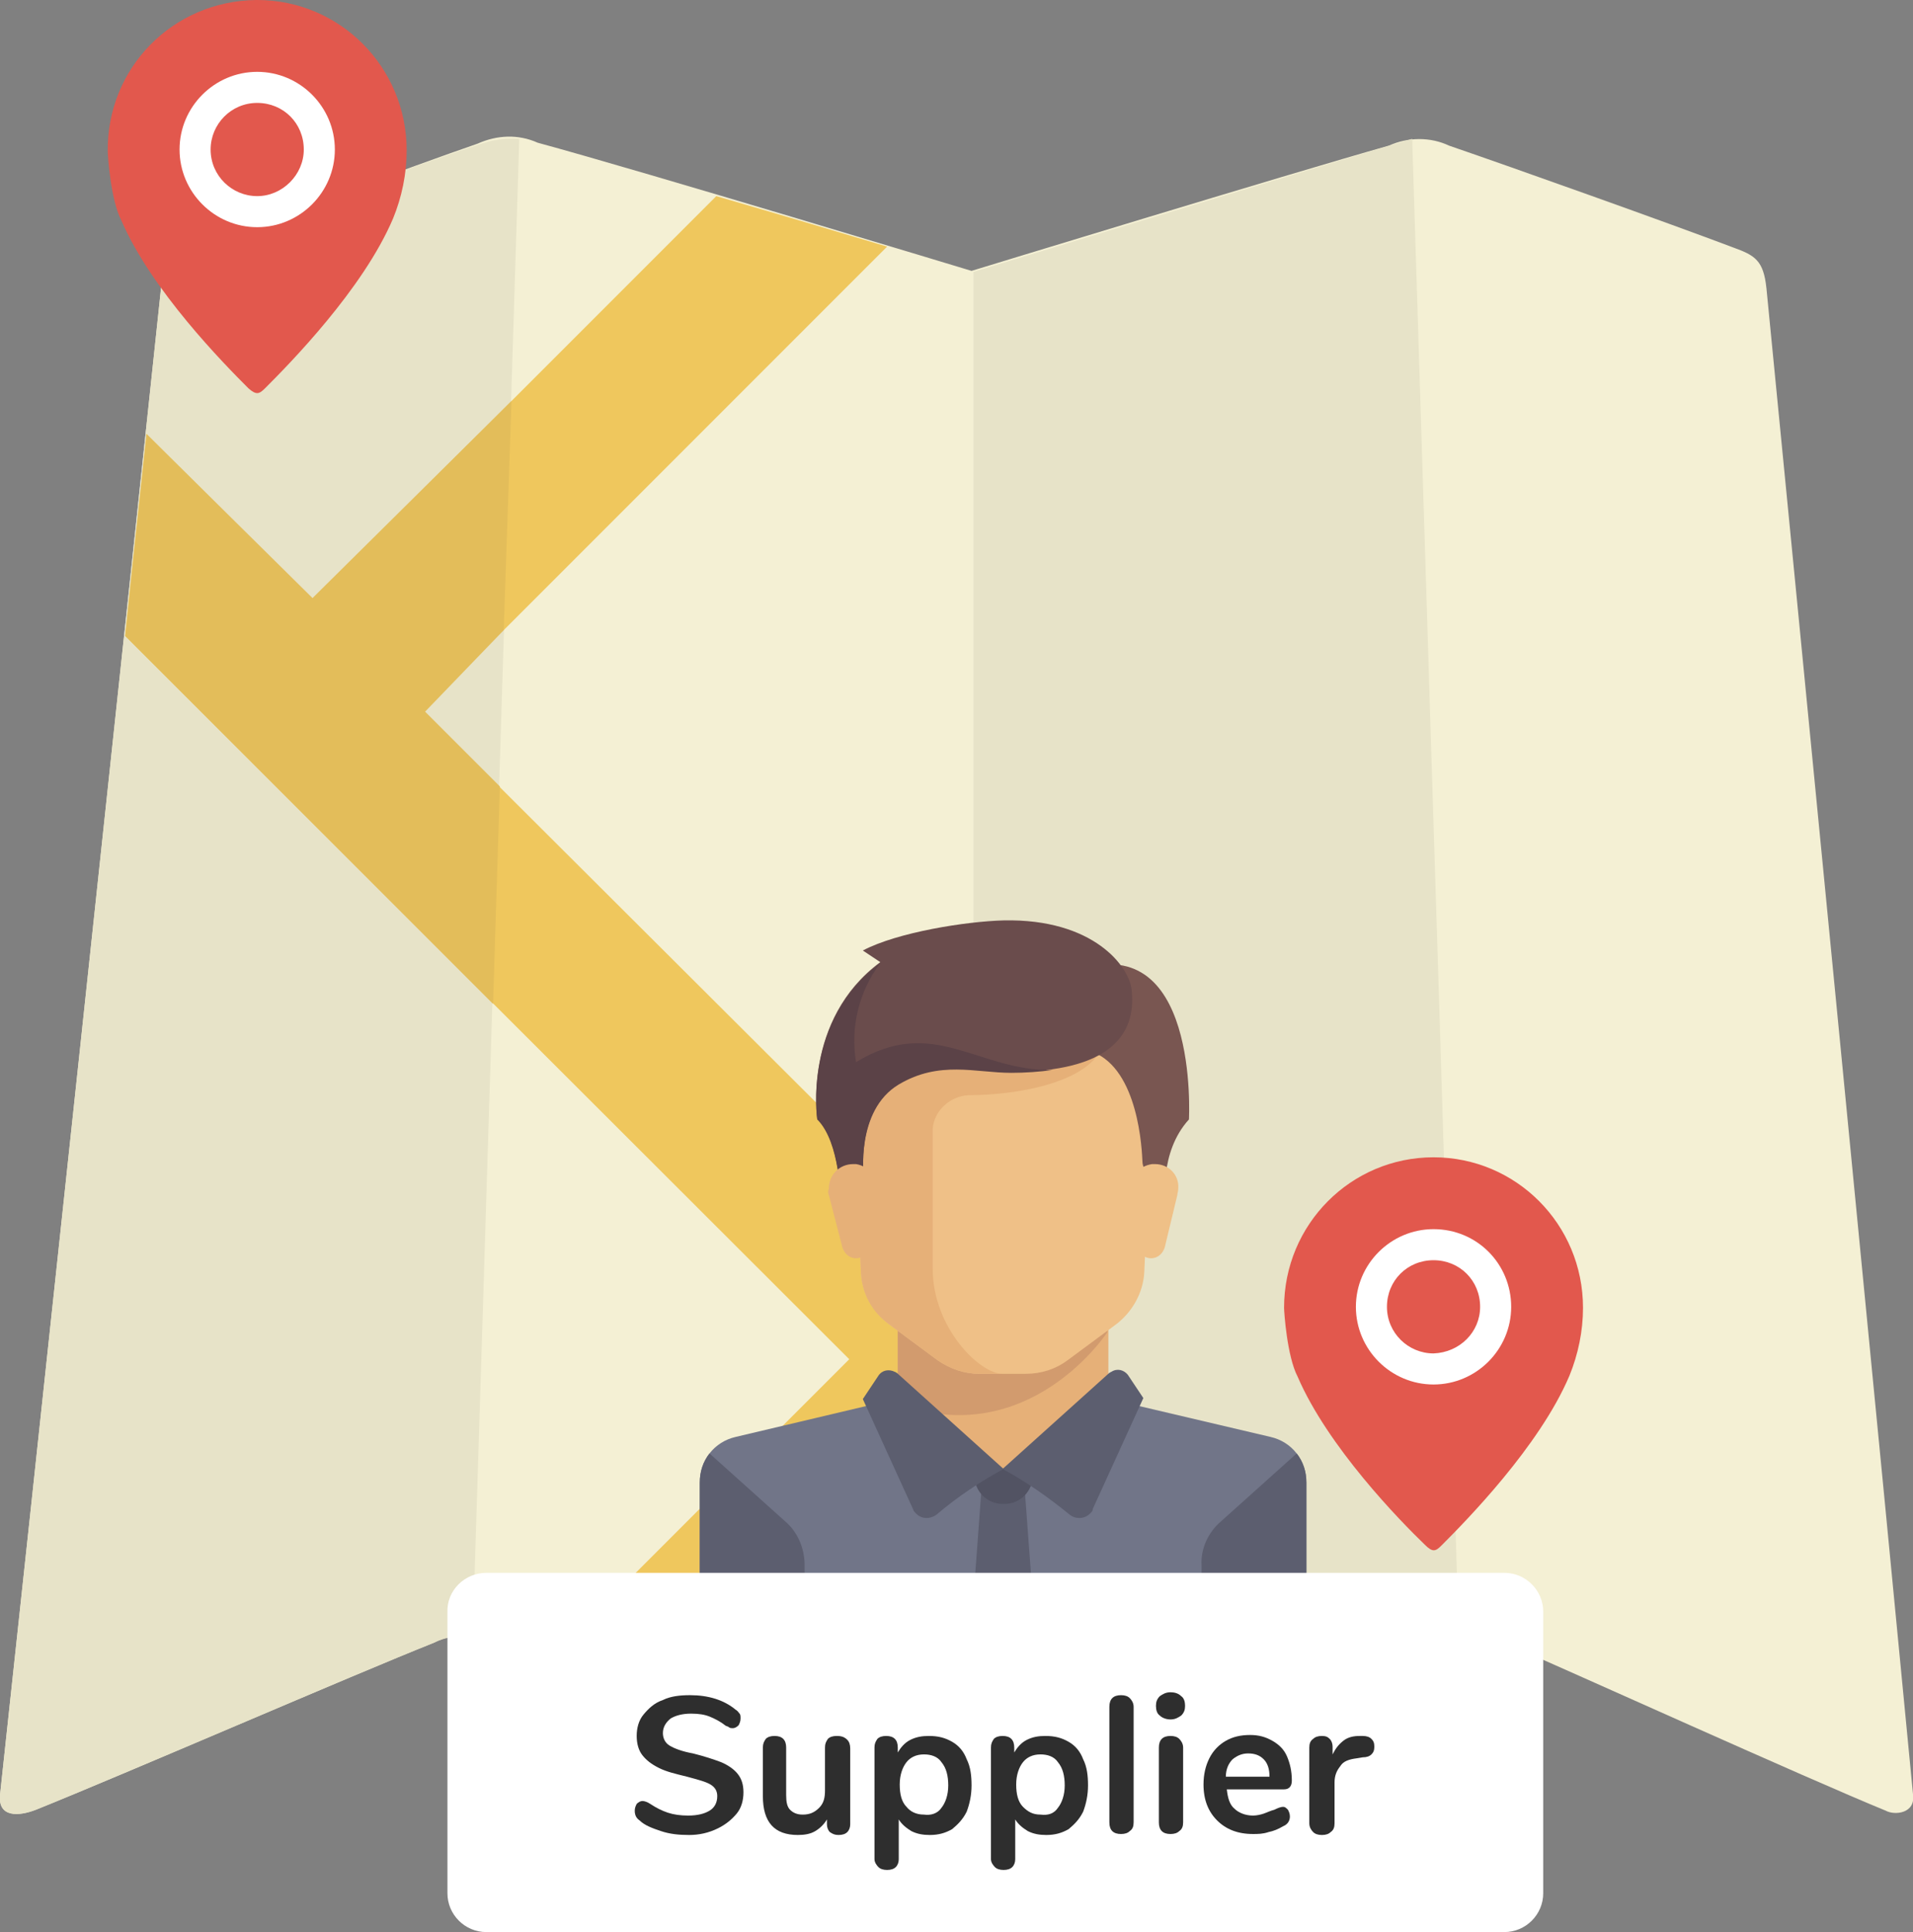 <?xml version="1.0" encoding="utf-8"?>
<!-- Generator: Adobe Illustrator 23.0.2, SVG Export Plug-In . SVG Version: 6.00 Build 0)  -->
<svg version="1.1" id="Layer_1" xmlns="http://www.w3.org/2000/svg" xmlns:xlink="http://www.w3.org/1999/xlink" x="0px" y="0px"
	 viewBox="0 0 197.1 199" style="enable-background:new 0 0 197.1 199;" xml:space="preserve">
<rect x="0" y="0" width="197.1" height="199" fill="#808080" stroke="none"/>
<style type="text/css">
	.st0{fill:#F4F0D4;}
	.st1{fill:#E7E3C8;}
	.st2{fill:#EFC75D;}
	.st3{fill:#E3BD5A;}
	.st4{fill:#E2584D;}
	.st5{fill:#FFFFFF;}
	.st6{fill:#E6B078;}
	.st7{fill:#717588;}
	.st8{fill:#D29B6E;}
	.st9{fill:#EFC087;}
	.st10{fill:#5C5E6F;}
	.st11{fill:#525363;}
	.st12{fill:#795651;}
	.st13{fill:#6A4C4C;}
	.st14{fill:#5B4247;}
	.st15{enable-background:new    ;}
	.st16{fill:#2E2E2E;}
</style>
<title>supplier</title>
<g>
	<g id="Layer_1-2">
		<g>
			<g>
				<path class="st0" d="M154.1,168.8c8.5,3.7,31.9,14.3,40.2,17.7c0.9,0.5,3.1,0.3,2.8-1.7c-1.9-20-13.1-134.8-15.1-155.1
					c-0.3-2.9-1.2-3.4-3.4-4.2c-6.6-2.5-22.6-8.2-29.3-10.5c-1.9-0.9-4.2-0.9-6.2,0c-10.3,2.9-43,12.9-43,12.9s-34-10.3-44.7-13.2
					c-2-0.9-4.2-0.8-6.2,0.1C42.5,17.1,26.8,23,20,25.4c-2.8,1.1-3.1,2.3-3.4,4.2C14.5,49.5,2.2,164.7,0,184.9
					c-0.2,2.3,1.9,2.2,3.7,1.5c9.2-3.7,32.7-13.9,41-17.2c1.9-1,4.2-1,6.2,0c9.4,3.9,37,16.3,46.1,20c1.9,1,4.2,1,6.2,0
					c9.1-3.9,35.7-16.2,44.7-20.2C149.7,168,152,168,154.1,168.8z"/>
				<path class="st1" d="M53.5,14.3c-1.4-0.1-2.8,0.1-4.2,0.6C42.5,17.1,26.8,23,20,25.4c-2.8,1.1-3.1,2.3-3.4,4.2
					C14.5,49.5,2.2,164.7,0,184.9c-0.2,2.3,1.9,2.2,3.7,1.5c9.2-3.7,32.7-13.9,41-17.2c1.2-0.6,2.6-0.8,4-0.6L53.5,14.3z
					 M145.5,14.3c-0.7,0.2-1.3,0.4-2,0.6C133.1,18,101.7,27.6,100.3,28v161.8c1.1-0.1,2.1-0.3,3.1-0.8c9.1-3.9,35.7-16.2,44.7-20.2
					c0.7-0.3,1.4-0.5,2.2-0.6L145.5,14.3z"/>
				<path class="st2" d="M72,178.2l27-27l27.4,27.4c5.7-2.6,11.2-5.2,15.7-7.2L43.6,73.2l47.8-47.8C86.4,23.9,80,22,73.8,20.2
					L32.2,61.8L15.1,44.7c-0.6,5.8-1.4,12.9-2.2,20.8L87.5,140l-31.3,31.3C60.6,173.2,66.2,175.6,72,178.2L72,178.2z"/>
				<path class="st3" d="M51.9,64.9l0.8-23.6L32.2,61.6L15.1,44.7c-0.6,5.8-1.4,12.9-2.2,20.8l37.9,37.9L51.5,81l-7.7-7.7L51.9,64.9
					z M100.1,152.7l26,26c5.7-2.6,11.2-5.2,15.7-7.2l-41.8-41.8L100.1,152.7z"/>
				<g>
					<path class="st4" d="M147.7,119.2c8.5,0,15.4,6.9,15.4,15.5c0,0,0,0,0,0c0,2.4-0.5,4.8-1.4,7c-3.1,7.3-10.7,15-13.2,17.5
						c-0.6,0.6-0.9,0.7-1.7-0.1c-2.6-2.5-10-10.1-13.1-17.3c-1.1-2.1-1.4-6.7-1.4-7.1C132.3,126.1,139.2,119.2,147.7,119.2
						C147.7,119.2,147.7,119.2,147.7,119.2z"/>
					<path class="st5" d="M147.7,126.6c-4.4,0-8,3.6-8,8c0,4.4,3.6,8,8,8s8-3.6,8-8S152.2,126.6,147.7,126.6
						C147.7,126.6,147.7,126.6,147.7,126.6z M147.7,139.4c-2.6,0-4.8-2.1-4.8-4.8s2.1-4.8,4.8-4.8s4.8,2.1,4.8,4.8l0,0
						C152.5,137.2,150.4,139.3,147.7,139.4C147.8,139.4,147.7,139.4,147.7,139.4z"/>
				</g>
				<g>
					<path class="st4" d="M26.5,0C35,0,41.9,6.9,41.9,15.5c0,0,0,0,0,0c0,2.4-0.5,4.8-1.4,7c-3.1,7.3-10.7,15-13.2,17.5
						c-0.6,0.6-0.9,0.7-1.7,0c-2.5-2.5-10-10.1-13.1-17.3c-1.1-2.1-1.4-6.7-1.4-7.1C11,7,17.8,0.1,26.4,0C26.4,0,26.4,0,26.5,0z"/>
					<path class="st5" d="M26.5,7.4c-4.4,0-8,3.6-8,8s3.6,8,8,8s8-3.6,8-8S30.9,7.4,26.5,7.4L26.5,7.4z M26.5,20.2
						c-2.6,0-4.8-2.1-4.8-4.8c0-2.6,2.1-4.8,4.8-4.8s4.8,2.1,4.8,4.8c0,0,0,0,0,0C31.3,18,29.1,20.2,26.5,20.2
						C26.5,20.2,26.5,20.2,26.5,20.2z"/>
				</g>
			</g>
			<g>
				<polygon class="st6" points="114.2,144.1 114.2,135.7 92.5,135.7 92.5,144.1 103.3,153.7 				"/>
				<path class="st7" d="M130.9,148l-14.9-3.5c-0.2-0.1-0.4-0.1-0.6-0.2l-12.1,7l-11.6-7.4c-0.3,0.3-0.7,0.5-1.1,0.6L75.8,148
					c-2.2,0.5-3.7,2.4-3.7,4.7v9.4c0,1.3,1.1,2.4,2.4,2.4c0,0,0,0,0,0h57.7c1.3,0,2.4-1.1,2.4-2.4c0,0,0,0,0,0v-9.4
					C134.6,150.4,133.1,148.5,130.9,148z"/>
				<path class="st8" d="M92.5,135.7v8.9c13.6,4.9,21.6-7.4,21.6-7.4v-1.5H92.5z"/>
				<path class="st9" d="M87.7,108l1,23c0.1,2.2,1.2,4.1,2.9,5.4l5,3.7c1.3,0.9,2.8,1.4,4.3,1.4h4.8c1.6,0,3.1-0.5,4.3-1.4l5-3.7
					c1.7-1.3,2.8-3.3,2.9-5.4l1-23H87.7z"/>
				<path class="st6" d="M99.8,112.8c4.8,0,12-1.2,13.7-4.8H87.7l1,23c0.1,2.2,1.1,4.1,2.9,5.4l5,3.7c1.3,0.9,2.8,1.4,4.3,1.4h2.4
					c-2.4,0-7.2-4.8-7.2-10.8v-14.4C96.2,114.5,97.8,112.9,99.8,112.8z"/>
				<g>
					<path class="st10" d="M125.8,156.7l7.8-7c0.7,0.9,1,1.9,1,3v9.4c0,1.3-1.1,2.4-2.4,2.4h-8.4v-3.3
						C123.7,159.5,124.5,157.8,125.8,156.7z"/>
					<path class="st10" d="M80.9,156.7l-7.8-7c-0.7,0.9-1,1.9-1,3v9.4c0,1.3,1.1,2.4,2.4,2.4h8.4v-3.3
						C82.9,159.5,82.2,157.8,80.9,156.7z"/>
					<polygon class="st10" points="106.4,164.5 100.3,164.5 101.1,153.7 105.6,153.7 					"/>
				</g>
				<path class="st11" d="M106.4,151.3h-6v0.7c0,1.6,1.3,2.9,2.9,2.9h0h0.2c1.6,0,2.9-1.3,2.9-2.9L106.4,151.3L106.4,151.3z"/>
				<g>
					<path class="st10" d="M92.4,141.4l11,9.9c-2.4,1.3-4.8,2.9-6.9,4.7c-0.7,0.5-1.6,0.5-2.2-0.2c-0.1-0.1-0.2-0.2-0.2-0.3
						l-5.2-11.4l1.6-2.4c0.4-0.6,1.1-0.7,1.7-0.4C92.3,141.3,92.3,141.4,92.4,141.4z"/>
					<path class="st10" d="M114.3,141.4l-11,9.9c2.4,1.3,4.7,2.9,6.9,4.7c0.6,0.5,1.6,0.5,2.2-0.2c0.1-0.1,0.2-0.2,0.2-0.4l5.2-11.4
						l-1.6-2.4c-0.4-0.5-1.1-0.7-1.7-0.3C114.4,141.3,114.4,141.4,114.3,141.4z"/>
				</g>
				<path class="st12" d="M110.6,100.1l1.1,8c5.2,1,5.9,9.1,6,11.4c0,0.4,0.1,0.8,0.4,1.2l2,3c0,0-0.7-5,2.4-8.4
					C122.5,115.2,123.6,95.2,110.6,100.1z"/>
				<path class="st9" d="M121.3,123.1l-1.3,5.4c-0.2,0.6-0.7,1.1-1.4,1.1l0,0c-0.7,0-1.3-0.5-1.4-1.3l-0.7-5.6
					c-0.2-1.4,0.8-2.6,2.2-2.8c0.1,0,0.2,0,0.3,0l0,0c1.4,0,2.5,1.1,2.4,2.5C121.4,122.7,121.3,122.9,121.3,123.1z"/>
				<path class="st13" d="M88.9,97.9l1.8,1.2c-8,5.9-6.5,16.1-6.5,16.1c2.4,2.4,2.4,8.4,2.4,8.4l2.4-2.4c0,0-0.9-6.9,3.6-9.6
					c4.2-2.5,7.9-1.2,11.6-1.2c10.1,0,12.9-3.8,12.4-8.4c-0.2-2.4-3.9-7.4-13.2-7.2C99.6,94.9,92.5,96,88.9,97.9z"/>
				<path class="st14" d="M88.2,109.4c-0.6-3.6,0.3-7.3,2.5-10.2c-8,5.9-6.5,16.1-6.5,16.1c2.4,2.4,2.4,8.4,2.4,8.4l2.4-2.4
					c0,0-0.9-6.9,3.6-9.6c4.2-2.5,7.9-1.2,11.6-1.2c1.4,0,2.9-0.1,4.3-0.3C100.8,110.4,96.2,104.5,88.2,109.4z"/>
				<path class="st6" d="M85.4,123.1l1.4,5.4c0.2,0.6,0.7,1.1,1.4,1.1l0,0c0.7,0,1.3-0.5,1.4-1.3l0.7-5.6c0.2-1.4-0.8-2.6-2.1-2.8
					c-0.1,0-0.2,0-0.3,0l0,0c-1.4,0-2.5,1.1-2.5,2.5C85.3,122.7,85.3,122.9,85.4,123.1z"/>
				<path class="st10" d="M117.8,162.1h-6c-1.3,0-2.4,1.1-2.4,2.4h10.8C120.2,163.2,119.1,162.1,117.8,162.1
					C117.8,162.1,117.8,162.1,117.8,162.1z"/>
			</g>
			<path class="st5" d="M50.1,162H155c2.2,0,4,1.8,4,4V195c0,2.2-1.8,4-4,4H50.1c-2.2,0-4-1.8-4-4v-28.9C46,163.8,47.9,162,50.1,162
				z"/>
			<g class="st15">
				<path class="st16" d="M68.1,188.6c-0.9-0.3-1.7-0.6-2.2-1.1c-0.3-0.2-0.5-0.5-0.5-1c0-0.3,0.1-0.5,0.2-0.7
					c0.2-0.2,0.4-0.3,0.6-0.3c0.2,0,0.5,0.1,0.8,0.3c0.6,0.4,1.2,0.7,1.8,0.9c0.6,0.2,1.3,0.3,2.1,0.3c1,0,1.7-0.2,2.2-0.5
					c0.5-0.3,0.8-0.8,0.8-1.5c0-0.5-0.2-0.9-0.7-1.2s-1.3-0.5-2.4-0.8c-1.2-0.3-2.1-0.5-2.9-0.9s-1.3-0.8-1.7-1.3
					c-0.4-0.5-0.6-1.2-0.6-2c0-0.8,0.2-1.6,0.7-2.2s1.1-1.2,2-1.5c0.8-0.4,1.8-0.5,2.8-0.5c1.9,0,3.5,0.5,4.7,1.5
					c0.2,0.1,0.3,0.3,0.4,0.4s0.1,0.3,0.1,0.5c0,0.3-0.1,0.5-0.2,0.7c-0.2,0.2-0.4,0.3-0.6,0.3c-0.1,0-0.3,0-0.4-0.1
					s-0.3-0.1-0.4-0.2c-0.5-0.4-1.1-0.7-1.6-0.9c-0.5-0.2-1.1-0.3-1.9-0.3c-0.9,0-1.6,0.2-2.1,0.5c-0.5,0.4-0.8,0.9-0.8,1.5
					c0,0.5,0.2,1,0.7,1.3s1.3,0.6,2.4,0.8c1.2,0.3,2.1,0.6,2.9,0.9c0.7,0.3,1.3,0.7,1.7,1.2c0.4,0.5,0.6,1.1,0.6,1.9
					c0,0.8-0.2,1.6-0.7,2.2c-0.5,0.6-1.1,1.1-1.9,1.5C73,188.8,72,189,71,189C69.9,189,69,188.9,68.1,188.6z"/>
				<path class="st16" d="M87.3,179.2c0.2,0.2,0.3,0.5,0.3,0.9v7.8c0,0.3-0.1,0.6-0.3,0.8c-0.2,0.2-0.5,0.3-0.9,0.3
					c-0.4,0-0.6-0.1-0.9-0.3c-0.2-0.2-0.3-0.5-0.3-0.8v-0.5c-0.3,0.5-0.7,0.9-1.2,1.2c-0.5,0.3-1.1,0.4-1.8,0.4
					c-2.4,0-3.6-1.3-3.6-4V180c0-0.4,0.1-0.6,0.3-0.9c0.2-0.2,0.5-0.3,0.9-0.3c0.4,0,0.7,0.1,0.9,0.3c0.2,0.2,0.3,0.5,0.3,0.9v4.9
					c0,0.7,0.1,1.2,0.4,1.5c0.3,0.3,0.7,0.5,1.3,0.5c0.7,0,1.2-0.2,1.7-0.7s0.6-1.1,0.6-1.8V180c0-0.4,0.1-0.6,0.3-0.9
					c0.2-0.2,0.5-0.3,0.9-0.3C86.7,178.8,87,178.9,87.3,179.2z"/>
				<path class="st16" d="M98.1,179.4c0.7,0.4,1.2,1,1.5,1.8c0.4,0.8,0.5,1.7,0.5,2.7s-0.2,1.9-0.5,2.7c-0.4,0.8-0.9,1.3-1.5,1.8
					c-0.7,0.4-1.4,0.6-2.3,0.6c-0.7,0-1.3-0.1-1.9-0.4c-0.5-0.3-1-0.7-1.3-1.2v4.1c0,0.3-0.1,0.6-0.3,0.8c-0.2,0.2-0.5,0.3-0.9,0.3
					c-0.4,0-0.7-0.1-0.9-0.3s-0.4-0.5-0.4-0.8V180c0-0.4,0.1-0.6,0.3-0.9c0.2-0.2,0.5-0.3,0.9-0.3c0.4,0,0.7,0.1,0.9,0.3
					c0.2,0.2,0.3,0.5,0.3,0.9v0.5c0.3-0.5,0.7-1,1.3-1.3c0.6-0.3,1.2-0.4,1.9-0.4C96.7,178.8,97.4,179,98.1,179.4z M97,186.2
					c0.4-0.5,0.7-1.3,0.7-2.3c0-1-0.2-1.8-0.7-2.4c-0.4-0.6-1.1-0.8-1.8-0.8c-0.8,0-1.4,0.3-1.8,0.8c-0.4,0.5-0.7,1.3-0.7,2.3
					c0,1,0.2,1.8,0.7,2.3c0.4,0.5,1,0.8,1.8,0.8C95.9,187,96.6,186.8,97,186.2z"/>
				<path class="st16" d="M110.1,179.4c0.7,0.4,1.2,1,1.5,1.8c0.4,0.8,0.5,1.7,0.5,2.7s-0.2,1.9-0.5,2.7c-0.4,0.8-0.9,1.3-1.5,1.8
					c-0.7,0.4-1.4,0.6-2.3,0.6c-0.7,0-1.3-0.1-1.9-0.4c-0.5-0.3-1-0.7-1.3-1.2v4.1c0,0.3-0.1,0.6-0.3,0.8c-0.2,0.2-0.5,0.3-0.9,0.3
					c-0.4,0-0.7-0.1-0.9-0.3s-0.4-0.5-0.4-0.8V180c0-0.4,0.1-0.6,0.3-0.9c0.2-0.2,0.5-0.3,0.9-0.3c0.4,0,0.7,0.1,0.9,0.3
					c0.2,0.2,0.3,0.5,0.3,0.9v0.5c0.3-0.5,0.7-1,1.3-1.3c0.6-0.3,1.2-0.4,1.9-0.4C108.7,178.8,109.4,179,110.1,179.4z M109,186.2
					c0.4-0.5,0.7-1.3,0.7-2.3c0-1-0.2-1.8-0.7-2.4c-0.4-0.6-1.1-0.8-1.8-0.8c-0.8,0-1.4,0.3-1.8,0.8s-0.7,1.3-0.7,2.3
					c0,1,0.2,1.8,0.7,2.3s1,0.8,1.8,0.8C108,187,108.6,186.8,109,186.2z"/>
				<path class="st16" d="M114.6,188.6c-0.2-0.2-0.3-0.5-0.3-0.9v-11.9c0-0.4,0.1-0.7,0.3-0.9c0.2-0.2,0.5-0.3,0.9-0.3
					c0.4,0,0.7,0.1,0.9,0.3c0.2,0.2,0.4,0.5,0.4,0.9v11.9c0,0.4-0.1,0.7-0.4,0.9c-0.2,0.2-0.5,0.3-0.9,0.3
					C115.1,188.9,114.8,188.8,114.6,188.6z"/>
				<path class="st16" d="M119.5,176.7c-0.3-0.2-0.4-0.6-0.4-1c0-0.4,0.1-0.7,0.4-1c0.3-0.2,0.6-0.4,1.1-0.4c0.4,0,0.8,0.1,1.1,0.4
					c0.3,0.2,0.4,0.6,0.4,1c0,0.4-0.1,0.7-0.4,1c-0.3,0.2-0.6,0.4-1.1,0.4C120.1,177.1,119.7,176.9,119.5,176.7z M119.7,188.6
					c-0.2-0.2-0.3-0.5-0.3-0.9V180c0-0.4,0.1-0.7,0.3-0.9c0.2-0.2,0.5-0.3,0.9-0.3c0.4,0,0.7,0.1,0.9,0.3c0.2,0.2,0.4,0.5,0.4,0.9
					v7.7c0,0.4-0.1,0.7-0.4,0.9c-0.2,0.2-0.5,0.3-0.9,0.3C120.2,188.9,119.9,188.8,119.7,188.6z"/>
				<path class="st16" d="M132.7,186.4c0.1,0.2,0.2,0.4,0.2,0.7c0,0.4-0.2,0.8-0.7,1c-0.5,0.3-1,0.5-1.5,0.6
					c-0.6,0.2-1.1,0.2-1.6,0.2c-1.6,0-2.8-0.5-3.7-1.4c-0.9-0.9-1.4-2.1-1.4-3.7c0-1,0.2-1.9,0.6-2.7c0.4-0.8,1-1.4,1.7-1.8
					s1.5-0.6,2.5-0.6c0.9,0,1.6,0.2,2.3,0.6c0.7,0.4,1.2,0.9,1.5,1.6s0.5,1.5,0.5,2.5c0,0.6-0.3,0.9-0.8,0.9h-5.9
					c0.1,0.9,0.3,1.6,0.8,2c0.4,0.4,1.1,0.7,1.9,0.7c0.4,0,0.8-0.1,1.1-0.2c0.3-0.1,0.7-0.3,1.1-0.4c0.4-0.2,0.7-0.3,0.9-0.3
					C132.4,186.1,132.5,186.2,132.7,186.4z M127,181.2c-0.4,0.4-0.7,1-0.7,1.8h4.5c0-0.8-0.2-1.4-0.6-1.8s-0.9-0.6-1.6-0.6
					C128,180.6,127.5,180.8,127,181.2z"/>
				<path class="st16" d="M141.3,179.1c0.2,0.2,0.3,0.4,0.3,0.8c0,0.4-0.1,0.6-0.3,0.8c-0.2,0.2-0.5,0.3-0.9,0.3l-0.6,0.1
					c-0.8,0.1-1.4,0.3-1.7,0.8c-0.4,0.5-0.6,1-0.6,1.7v4.2c0,0.4-0.1,0.7-0.4,0.9c-0.2,0.2-0.5,0.3-0.9,0.3c-0.4,0-0.7-0.1-0.9-0.3
					c-0.2-0.2-0.4-0.5-0.4-0.9V180c0-0.4,0.1-0.7,0.4-0.9c0.2-0.2,0.5-0.3,0.9-0.3s0.6,0.1,0.8,0.3c0.2,0.2,0.3,0.5,0.3,0.8v0.8
					c0.3-0.6,0.6-1,1.1-1.4s1.1-0.5,1.7-0.5l0.3,0C140.8,178.8,141.1,178.9,141.3,179.1z"/>
			</g>
		</g>
	</g>
</g>
</svg>
